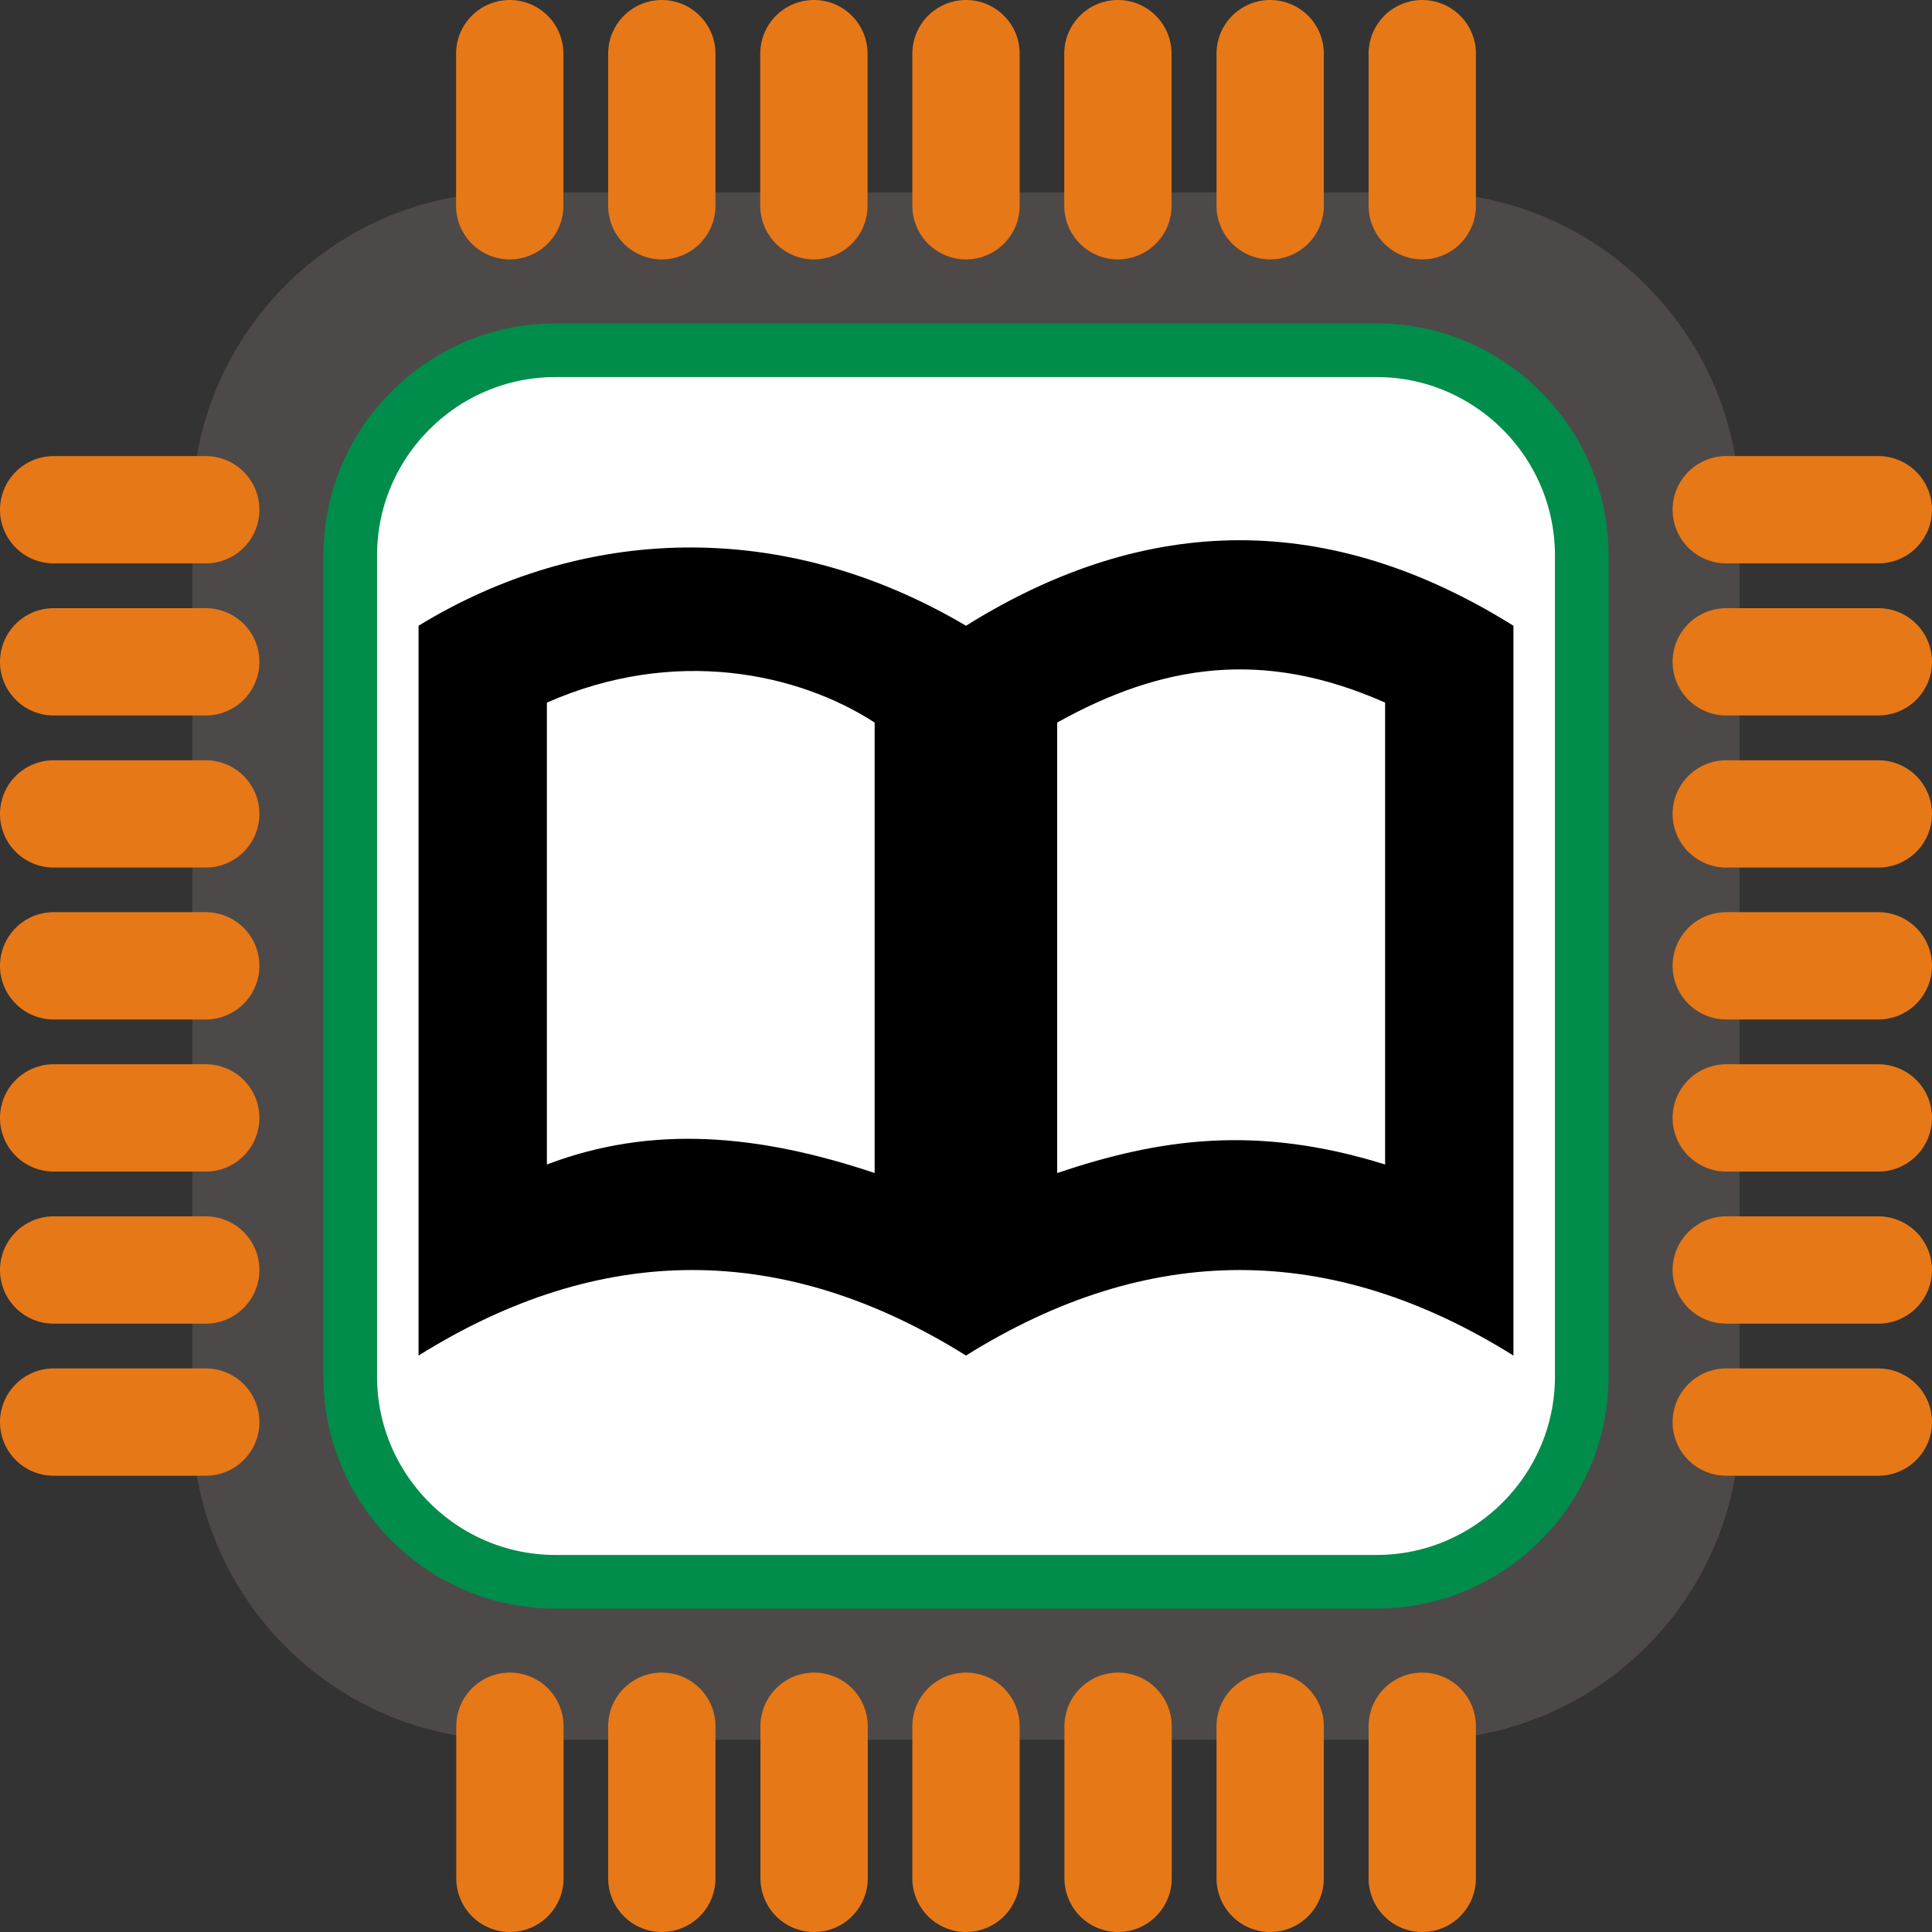 <?xml version="1.0" encoding="UTF-8" standalone="no"?>
<svg
   xmlns:dc="http://purl.org/dc/elements/1.1/"
   xmlns:cc="http://creativecommons.org/ns#"
   xmlns:rdf="http://www.w3.org/1999/02/22-rdf-syntax-ns#"
   xmlns:svg="http://www.w3.org/2000/svg"
   xmlns="http://www.w3.org/2000/svg"
   xmlns:sodipodi="http://sodipodi.sourceforge.net/DTD/sodipodi-0.dtd"
   xmlns:inkscape="http://www.inkscape.org/namespaces/inkscape"
   inkscape:version="1.0 (4035a4fb49, 2020-05-01)"
   sodipodi:docname="chip-ref.svg"
   id="svg85"
   version="1.1"
   viewBox="0 0 10.658 10.658"
   xml:space="preserve"
   style="fill-rule:evenodd;text-rendering:geometricPrecision;image-rendering:optimizeQuality;clip-rule:evenodd;shape-rendering:geometricPrecision"
   inkscape:export-filename="/home/michael/Documents/svg/chip-ref.png"
   inkscape:export-xdpi="9007.4102"
   inkscape:export-ydpi="9007.4102"><rect x="0" y="0" width="10.658" height="10.658" fill="#333333" stroke="none"/><sodipodi:namedview
   inkscape:current-layer="svg85"
   inkscape:window-maximized="1"
   inkscape:window-y="28"
   inkscape:window-x="0"
   inkscape:cy="5.5050491"
   inkscape:cx="3.2912672"
   inkscape:zoom="74.076506"
   showgrid="false"
   id="namedview87"
   inkscape:window-height="1027"
   inkscape:window-width="1920"
   inkscape:pageshadow="2"
   inkscape:pageopacity="0"
   guidetolerance="10"
   gridtolerance="10"
   objecttolerance="10"
   borderopacity="1"
   bordercolor="#666666"
   pagecolor="#ffffff"
   inkscape:document-rotation="0" />
 <defs
   id="defs4">
  <style
   id="style2"
   type="text/css">
    .str0 {stroke:#4D4948;stroke-width:0.148}
    .str2 {stroke:#DB214C;stroke-width:0.296}
    .str3 {stroke:#DB214C;stroke-width:0.296;stroke-linecap:round}
    .str1 {stroke:#E77817;stroke-width:0.592;stroke-linecap:round}
    .fil2 {fill:none}
    .fil1 {fill:#4D4948}
    .fil5 {fill:#DB214C}
    .fil3 {fill:#DEDEDD}
    .fil4 {fill:#DB214C;fill-rule:nonzero}
    .fil0 {fill:black;fill-rule:nonzero}
  </style>
 <inkscape:perspective
   sodipodi:type="inkscape:persp3d"
   inkscape:vp_x="0 : 15 : 1"
   inkscape:vp_y="0 : 1000 : 0"
   inkscape:vp_z="50 : 15 : 1"
   inkscape:persp3d-origin="25 : 10 : 1"
   id="perspective2714" /><inkscape:perspective
   sodipodi:type="inkscape:persp3d"
   inkscape:vp_x="0 : 0.5 : 1"
   inkscape:vp_y="0 : 1000 : 0"
   inkscape:vp_z="1 : 0.5 : 1"
   inkscape:persp3d-origin="0.5 : 0.33333333 : 1"
   id="perspective2806" /><inkscape:perspective
   id="perspective2819"
   inkscape:persp3d-origin="372.04724 : 350.78739 : 1"
   inkscape:vp_z="744.09448 : 526.18109 : 1"
   inkscape:vp_y="0 : 1000 : 0"
   inkscape:vp_x="0 : 526.18109 : 1"
   sodipodi:type="inkscape:persp3d" /><inkscape:perspective
   id="perspective2777"
   inkscape:persp3d-origin="75 : 40 : 1"
   inkscape:vp_z="150 : 60 : 1"
   inkscape:vp_y="0 : 1000 : 0"
   inkscape:vp_x="0 : 60 : 1"
   sodipodi:type="inkscape:persp3d" /><inkscape:perspective
   id="perspective3275"
   inkscape:persp3d-origin="50 : 33.333333 : 1"
   inkscape:vp_z="100 : 50 : 1"
   inkscape:vp_y="0 : 1000 : 0"
   inkscape:vp_x="0 : 50 : 1"
   sodipodi:type="inkscape:persp3d" /><inkscape:perspective
   id="perspective5533"
   inkscape:persp3d-origin="32 : 21.333333 : 1"
   inkscape:vp_z="64 : 32 : 1"
   inkscape:vp_y="0 : 1000 : 0"
   inkscape:vp_x="0 : 32 : 1"
   sodipodi:type="inkscape:persp3d" /><inkscape:perspective
   id="perspective2557"
   inkscape:persp3d-origin="25 : 16.666667 : 1"
   inkscape:vp_z="50 : 25 : 1"
   inkscape:vp_y="0 : 1000 : 0"
   inkscape:vp_x="0 : 25 : 1"
   sodipodi:type="inkscape:persp3d" /><clipPath
   id="clipPath1184"
   clipPathUnits="userSpaceOnUse"><rect
     y="2.239"
     x="27.105"
     height="44.312"
     width="65.541"
     id="rect1186"
     style="fill:#dededd;fill-opacity:1;stroke-width:10.084" /></clipPath>
  
 
   
   
   
   
   
   
   
   
  </defs>
<symbol
   viewBox="-4.017 -127.298 8.665 4.209"
   id="Im1-1-0">
 <path
   id="path6"
   d="m1.281-125.32v0.028c-0.086-0.057-0.153-0.141-0.202-0.252-0.048-0.111-0.072-0.232-0.072-0.364 0-0.137 0.025-0.262 0.076-0.374 0.051-0.113 0.117-0.193 0.198-0.242v0.028c-0.041 0.03-0.074 0.071-0.1 0.123-0.026 0.052-0.046 0.118-0.058 0.198-0.013 0.08-0.019 0.164-0.019 0.25 0 0.098 0.006 0.187 0.018 0.266 0.012 0.079 0.03 0.145 0.055 0.197 0.025 0.052 0.06 0.099 0.106 0.141zm3.094-1.175v-0.028c0.086 0.057 0.154 0.141 0.202 0.251 0.048 0.111 0.072 0.232 0.072 0.364 0 0.137-0.025 0.262-0.076 0.375-0.051 0.113-0.117 0.193-0.198 0.242v-0.028c0.041-0.03 0.075-0.071 0.101-0.123 0.026-0.052 0.046-0.118 0.058-0.198 0.013-0.08 0.019-0.163 0.019-0.25 0-0.098-0.006-0.187-0.018-0.266-0.012-0.079-0.03-0.145-0.055-0.197-0.025-0.052-0.06-0.099-0.106-0.141z"
   class="fil0" />
 <path
   id="path8"
   d="m-3.943-124.38v-1.663h1.329v1.663h-1.329zm0.042-0.042h1.246v-1.579h-1.246v1.579z"
   class="fil0" />
 <polygon
   id="polygon10"
   class="fil0"
   points="-3.117 -126.89 -2.587 -126.89 -2.587 -126.84 -3.117 -126.84" />
 <path
   id="path12"
   d="m-3.366-123.48h0.53v0.049h-0.53v-0.049zm0 0.188h0.53v0.05h-0.53v-0.05z"
   class="fil0" />
 <polygon
   id="polygon14"
   class="fil0"
   points="-1.022 -125.88 -0.492 -125.88 -0.492 -125.83 -1.022 -125.83" />
 <path
   id="path16"
   d="m-2.5-127.22l0.167-0.081h0.017v0.578c0 0.038 0.002 0.062 0.005 0.072 0.003 0.009 0.01 0.017 0.02 0.022 0.01 0.005 0.031 0.008 0.062 0.009v0.019h-0.258v-0.019c0.032-0.001 0.053-0.003 0.063-0.008 0.009-0.005 0.016-0.011 0.02-0.02 0.004-0.008 0.006-0.033 0.006-0.074v-0.37c0-0.05-0.002-0.082-0.005-0.096-0.002-0.011-0.007-0.019-0.013-0.024-0.006-0.005-0.014-0.008-0.022-0.008-0.012 0-0.03 0.005-0.052 0.016l-0.008-0.016z"
   class="fil0" />
 <path
   id="path18"
   d="m-2.743-123.44c0-0.078 0.012-0.145 0.035-0.202 0.024-0.056 0.055-0.098 0.094-0.126 0.03-0.022 0.062-0.033 0.094-0.033 0.052 0 0.1 0.027 0.141 0.08 0.052 0.066 0.078 0.156 0.078 0.27 0 0.079-0.011 0.147-0.034 0.202-0.023 0.056-0.052 0.096-0.088 0.121-0.035 0.025-0.07 0.038-0.103 0.038-0.065 0-0.12-0.038-0.163-0.116-0.037-0.065-0.055-0.143-0.055-0.235zm0.099 0.013c0 0.094 0.012 0.171 0.035 0.231 0.019 0.05 0.048 0.075 0.086 0.075 0.018 0 0.037-0.008 0.056-0.024 0.02-0.016 0.034-0.044 0.044-0.082 0.016-0.058 0.023-0.14 0.023-0.245 0-0.078-0.008-0.143-0.024-0.196-0.012-0.039-0.028-0.066-0.047-0.082-0.014-0.011-0.03-0.017-0.05-0.017-0.023 0-0.043 0.01-0.061 0.031-0.024 0.028-0.041 0.072-0.049 0.132-0.009 0.06-0.013 0.119-0.013 0.177z"
   class="fil0" />
 <polygon
   id="polygon20"
   class="fil0"
   points="2.356 -126.3 2.108 -125.57 2.068 -125.57 2.316 -126.3" />
 <path
   id="path22"
   d="m-3.692-127.28l0.211 0.537 0.115-0.401c0.009-0.033 0.014-0.058 0.014-0.077 0-0.012-0.004-0.022-0.013-0.029-0.009-0.007-0.025-0.01-0.049-0.01-0.004 0-0.008-0-0.013-0.001l0.005-0.019h0.22l-0.006 0.019c-0.023-0-0.04 0.002-0.051 0.007-0.016 0.007-0.028 0.016-0.035 0.027-0.011 0.016-0.022 0.043-0.033 0.083l-0.161 0.565h-0.018l-0.228-0.578-0.122 0.427c-0.009 0.032-0.014 0.057-0.014 0.074 0 0.013 0.004 0.023 0.012 0.029 0.008 0.007 0.028 0.011 0.059 0.013l-0.005 0.019h-0.215l0.007-0.019c0.027-0.001 0.045-0.003 0.054-0.007 0.014-0.006 0.024-0.014 0.031-0.024 0.01-0.015 0.021-0.043 0.033-0.086l0.136-0.476c-0.013-0.02-0.027-0.034-0.042-0.042-0.015-0.007-0.038-0.012-0.07-0.013l0.006-0.019h0.171z"
   class="fil0" />
 <path
   id="path24"
   d="m-3.742-123.56l-0.067 0.23c0.063-0.094 0.111-0.156 0.145-0.185 0.033-0.029 0.066-0.044 0.097-0.044 0.017 0 0.031 0.005 0.042 0.017 0.011 0.011 0.016 0.026 0.016 0.043 0 0.02-0.005 0.047-0.015 0.081l-0.061 0.213c-0.007 0.025-0.011 0.04-0.011 0.045 0 0.005 0.001 0.009 0.004 0.012 0.003 0.003 0.006 0.005 0.009 0.005 0.004 0 0.009-0.002 0.015-0.007 0.018-0.014 0.037-0.036 0.059-0.065l0.016 0.009c-0.031 0.045-0.061 0.077-0.089 0.096-0.02 0.013-0.037 0.02-0.052 0.02-0.013 0-0.022-0.004-0.03-0.011-0.007-0.008-0.011-0.018-0.011-0.03 0-0.016 0.006-0.044 0.017-0.083l0.059-0.203c0.007-0.025 0.011-0.045 0.011-0.059 0-0.007-0.002-0.012-0.007-0.016-0.004-0.004-0.01-0.006-0.016-0.006-0.009 0-0.021 0.004-0.034 0.012-0.025 0.015-0.051 0.04-0.078 0.075-0.027 0.035-0.055 0.079-0.085 0.134-0.016 0.029-0.029 0.06-0.04 0.094l-0.025 0.083h-0.076l0.092-0.316c0.011-0.038 0.016-0.061 0.016-0.069 0-0.007-0.003-0.014-0.009-0.02-0.006-0.005-0.013-0.008-0.022-0.008-0.004 0-0.011 0.001-0.021 0.002l-0.019 0.003-0.003-0.018 0.175-0.031z"
   class="fil0" />
 <path
   id="path26"
   d="m2.895-126.27l0.211 0.537 0.115-0.401c0.009-0.033 0.014-0.058 0.014-0.077 0-0.012-0.004-0.022-0.013-0.029-0.009-0.007-0.025-0.01-0.049-0.01-0.004 0-0.008-0-0.013-0.001l0.005-0.019h0.22l-0.006 0.019c-0.023-0-0.04 0.002-0.051 0.007-0.016 0.007-0.028 0.016-0.035 0.027-0.011 0.016-0.022 0.043-0.033 0.083l-0.161 0.565h-0.018l-0.228-0.578-0.122 0.427c-0.009 0.032-0.014 0.057-0.014 0.074 0 0.013 0.004 0.023 0.012 0.029 0.008 0.007 0.028 0.011 0.059 0.013l-0.005 0.019h-0.215l0.007-0.019c0.027-0.001 0.045-0.003 0.054-0.007 0.014-0.006 0.024-0.014 0.031-0.024 0.01-0.015 0.021-0.043 0.033-0.086l0.136-0.476c-0.013-0.02-0.027-0.034-0.042-0.042-0.015-0.007-0.038-0.012-0.07-0.013l0.006-0.019h0.171zm-1.313 0.228l-0.067 0.23c0.063-0.094 0.111-0.156 0.145-0.185 0.033-0.029 0.066-0.044 0.097-0.044 0.017 0 0.031 0.005 0.042 0.017 0.011 0.011 0.016 0.026 0.016 0.043 0 0.02-0.005 0.047-0.015 0.081l-0.061 0.213c-0.007 0.025-0.011 0.04-0.011 0.045 0 0.005 0.001 0.009 0.004 0.012 0.003 0.003 0.006 0.005 0.009 0.005 0.004 0 0.009-0.002 0.015-0.007 0.018-0.014 0.037-0.036 0.059-0.065l0.016 0.009c-0.031 0.045-0.061 0.077-0.089 0.096-0.02 0.013-0.037 0.02-0.052 0.02-0.013 0-0.022-0.004-0.03-0.011-0.007-0.008-0.011-0.018-0.011-0.03 0-0.016 0.006-0.044 0.017-0.083l0.059-0.203c0.007-0.025 0.011-0.045 0.011-0.059 0-0.007-0.002-0.012-0.007-0.016-0.004-0.004-0.01-0.006-0.016-0.006-0.009 0-0.021 0.004-0.034 0.012-0.025 0.015-0.051 0.04-0.078 0.075-0.027 0.035-0.055 0.079-0.085 0.134-0.016 0.029-0.029 0.06-0.04 0.094l-0.025 0.083h-0.076l0.092-0.316c0.011-0.038 0.016-0.061 0.016-0.069 0-0.007-0.003-0.014-0.009-0.02-0.006-0.005-0.013-0.008-0.022-0.008-0.004 0-0.011 0.001-0.021 0.002l-0.019 0.003-0.003-0.018 0.175-0.031zm-1.28-0.201c0.014 0 0.026 0.005 0.036 0.015 0.01 0.01 0.015 0.022 0.015 0.036 0 0.014-0.005 0.026-0.015 0.036-0.01 0.01-0.022 0.015-0.035 0.015-0.014 0-0.026-0.005-0.036-0.015-0.01-0.01-0.015-0.022-0.015-0.036 0-0.014 0.005-0.026 0.015-0.036 0.01-0.01 0.022-0.015 0.036-0.015zm0.007 0.201l-0.1 0.354c-0.007 0.024-0.01 0.038-0.01 0.043 0 0.006 0.002 0.01 0.005 0.013 0.003 0.003 0.007 0.005 0.011 0.005 0.005 0 0.011-0.003 0.018-0.008 0.019-0.015 0.039-0.037 0.058-0.065l0.018 0.012c-0.023 0.035-0.05 0.064-0.081 0.088-0.023 0.018-0.045 0.027-0.066 0.027-0.014 0-0.025-0.004-0.034-0.012-0.009-0.008-0.013-0.019-0.013-0.031 0-0.012 0.004-0.033 0.013-0.062l0.066-0.226c0.011-0.037 0.016-0.06 0.016-0.07 0-0.007-0.003-0.013-0.008-0.018-0.005-0.005-0.012-0.007-0.021-0.007-0.007 0-0.023 0.002-0.046 0.005v-0.02l0.174-0.028zm0.345-0.261l-0.143 0.497 0.058-0.049c0.063-0.053 0.104-0.093 0.123-0.118 0.006-0.008 0.009-0.015 0.009-0.019 0-0.003-0.001-0.006-0.003-0.009-0.002-0.003-0.006-0.005-0.012-0.007-0.006-0.002-0.016-0.003-0.031-0.003h-0.018l0.005-0.019h0.221l-0.005 0.019c-0.025 0.001-0.047 0.005-0.065 0.012-0.018 0.007-0.036 0.016-0.053 0.029-0.034 0.025-0.056 0.043-0.067 0.052l-0.043 0.038c0.007 0.024 0.017 0.058 0.027 0.102 0.018 0.072 0.03 0.115 0.037 0.128 0.007 0.013 0.013 0.02 0.02 0.02 0.006 0 0.012-0.003 0.02-0.009 0.017-0.013 0.036-0.033 0.056-0.061l0.018 0.013c-0.037 0.046-0.065 0.077-0.084 0.091-0.019 0.015-0.037 0.022-0.053 0.022-0.014 0-0.025-0.006-0.033-0.017-0.013-0.02-0.036-0.098-0.067-0.235l-0.069 0.06-0.052 0.179h-0.079l0.167-0.576 0.014-0.049c0.002-0.008 0.003-0.016 0.003-0.022 0-0.008-0.003-0.015-0.009-0.02-0.006-0.005-0.015-0.008-0.027-0.008-0.008 0-0.02 0.002-0.037 0.005v-0.018l0.175-0.03z"
   class="fil0" />
 <path
   id="path28"
   d="m-1.753-125.12c-0.004 0.029-0.006 0.053-0.006 0.072 0 0.051 0.018 0.095 0.055 0.131 0.036 0.036 0.08 0.054 0.132 0.054 0.042 0 0.082-0.009 0.12-0.026 0.038-0.017 0.095-0.055 0.171-0.113l0.018 0.025c-0.137 0.136-0.267 0.203-0.391 0.203-0.084 0-0.148-0.027-0.19-0.079-0.043-0.053-0.064-0.112-0.064-0.176 0-0.086 0.026-0.174 0.079-0.264 0.053-0.09 0.12-0.16 0.2-0.21 0.08-0.05 0.163-0.075 0.248-0.075 0.061 0 0.106 0.012 0.136 0.037 0.029 0.025 0.044 0.054 0.044 0.088 0 0.048-0.019 0.094-0.057 0.138-0.05 0.057-0.124 0.103-0.222 0.139-0.065 0.024-0.156 0.042-0.273 0.055zm0.006-0.042c0.085-0.01 0.155-0.027 0.209-0.05 0.071-0.032 0.124-0.07 0.16-0.114 0.035-0.044 0.053-0.086 0.053-0.126 0-0.024-0.008-0.044-0.023-0.059-0.015-0.015-0.037-0.022-0.065-0.022-0.059 0-0.121 0.031-0.187 0.094-0.066 0.063-0.115 0.155-0.146 0.278z"
   class="fil0" />
 <path
   id="path30"
   d="m0.215-126.05l-0.025 0.073h-0.122c-0.038 0.077-0.069 0.151-0.093 0.222-0.012 0.035-0.014 0.06-0.007 0.074 0.007 0.015 0.019 0.023 0.038 0.023 0.014 0 0.029-0.005 0.043-0.015 0.014-0.01 0.026-0.025 0.036-0.044h0.018c-0.024 0.053-0.049 0.091-0.077 0.113-0.027 0.022-0.053 0.033-0.078 0.033-0.026 0-0.044-0.012-0.053-0.036-0.009-0.024-0.003-0.069 0.02-0.134 0.014-0.041 0.047-0.119 0.1-0.235h-0.131c-0.071 0.177-0.122 0.288-0.152 0.335-0.031 0.047-0.059 0.07-0.085 0.07-0.012 0-0.021-0.004-0.026-0.012-0.005-0.008-0.006-0.018-0.002-0.03 0.003-0.009 0.007-0.016 0.012-0.023 0.007-0.009 0.019-0.021 0.036-0.037 0.03-0.027 0.054-0.056 0.072-0.086 0.032-0.051 0.066-0.124 0.102-0.217h-0.023c-0.024 0-0.044 0.004-0.059 0.012-0.024 0.012-0.048 0.032-0.074 0.061h-0.02c0.039-0.058 0.074-0.098 0.107-0.121 0.025-0.017 0.055-0.025 0.089-0.025h0.355z"
   class="fil0" />
</symbol>
 
<path
   class="fil1 str0"
   d="m 2.812,1.135 h 5.033 c 0.924,0 1.678,0.754 1.678,1.678 v 5.033 c 0,0.924 -0.754,1.678 -1.678,1.678 H 2.812 C 1.888,9.523 1.135,8.769 1.135,7.845 V 2.812 c 0,-0.924 0.754,-1.678 1.678,-1.678 z"
   id="_48879472" /><g
   id="g41">
    <line
   x1="1.135"
   y1="7.006"
   x2="0.296"
   class="fil2 str1"
   y2="7.006"
   id="_49289904" />
    <line
   x1="1.135"
   y1="6.167"
   x2="0.296"
   class="fil2 str1"
   y2="6.167"
   id="_48403816" />
    <line
   x1="1.135"
   y1="4.49"
   x2="0.296"
   class="fil2 str1"
   y2="4.49"
   id="_49204088" />
    <line
   x1="1.135"
   y1="5.328"
   x2="0.296"
   class="fil2 str1"
   y2="5.328"
   id="_49204208" />
    <line
   x1="1.135"
   y1="3.651"
   x2="0.296"
   class="fil2 str1"
   y2="3.651"
   id="_49290992" />
    <line
   x1="1.135"
   y1="2.812"
   x2="0.296"
   class="fil2 str1"
   y2="2.812"
   id="_48639800" />
    <line
   x1="1.135"
   y1="7.845"
   x2="0.296"
   class="fil2 str1"
   y2="7.845"
   id="_48644528" />
   </g><g
   id="g50">
    <line
   x1="10.362"
   y1="7.006"
   x2="9.523"
   class="fil2 str1"
   y2="7.006"
   id="_48405752" />
    <line
   x1="10.362"
   y1="6.167"
   x2="9.523"
   class="fil2 str1"
   y2="6.167"
   id="_48646592" />
    <line
   x1="10.362"
   y1="4.49"
   x2="9.523"
   class="fil2 str1"
   y2="4.49"
   id="_48403280" />
    <line
   x1="10.362"
   y1="5.328"
   x2="9.523"
   class="fil2 str1"
   y2="5.328"
   id="_48357280" />
    <line
   x1="10.362"
   y1="3.651"
   x2="9.523"
   class="fil2 str1"
   y2="3.651"
   id="_49418576" />
    <line
   x1="10.362"
   y1="2.812"
   x2="9.523"
   class="fil2 str1"
   y2="2.812"
   id="_48405824" />
    <line
   x1="10.362"
   y1="7.845"
   x2="9.523"
   class="fil2 str1"
   y2="7.845"
   id="_49418384" />
   </g><g
   id="g59">
    <line
   x1="3.651"
   y1="10.362"
   x2="3.651"
   class="fil2 str1"
   y2="9.523"
   id="_49418408" />
    <line
   x1="4.491"
   y1="10.362"
   x2="4.491"
   class="fil2 str1"
   y2="9.523"
   id="_49418528" />
    <line
   x1="6.168"
   y1="10.362"
   x2="6.168"
   class="fil2 str1"
   y2="9.523"
   id="_48624064" />
    <line
   x1="5.329"
   y1="10.362"
   x2="5.329"
   class="fil2 str1"
   y2="9.523"
   id="_48730256" />
    <line
   x1="7.007"
   y1="10.362"
   x2="7.007"
   class="fil2 str1"
   y2="9.523"
   id="_48696176" />
    <line
   x1="7.846"
   y1="10.362"
   x2="7.846"
   class="fil2 str1"
   y2="9.523"
   id="_48646640" />
    <line
   x1="2.813"
   y1="10.362"
   x2="2.813"
   class="fil2 str1"
   y2="9.523"
   id="_48696152" />
   </g><g
   id="g68">
    <line
   x1="3.651"
   y1="1.135"
   x2="3.651"
   class="fil2 str1"
   y2="0.296"
   id="_48730584" />
    <line
   x1="4.49"
   y1="1.135"
   x2="4.49"
   class="fil2 str1"
   y2="0.296"
   id="_48695832" />
    <line
   x1="6.167"
   y1="1.135"
   x2="6.167"
   class="fil2 str1"
   y2="0.296"
   id="_48696128" />
    <line
   x1="5.329"
   y1="1.135"
   x2="5.329"
   class="fil2 str1"
   y2="0.296"
   id="_48730560" />
    <line
   x1="7.007"
   y1="1.135"
   x2="7.007"
   class="fil2 str1"
   y2="0.296"
   id="_49418792" />
    <line
   x1="7.846"
   y1="1.135"
   x2="7.846"
   class="fil2 str1"
   y2="0.296"
   id="_48730512" />
    <line
   x1="2.812"
   y1="1.135"
   x2="2.812"
   class="fil2 str1"
   y2="0.296"
   id="_48405728" />
   </g><path
   style="stroke:#008c4a;stroke-opacity:1;fill:#ffffff;fill-opacity:1"
   class="fil3 str2"
   d="m 3.064,1.932 h 4.53 c 0.624,0 1.132,0.509 1.132,1.132 V 7.594 C 8.726,8.217 8.217,8.726 7.594,8.726 H 3.064 C 2.44,8.726 1.932,8.217 1.932,7.594 V 3.064 c 0,-0.624 0.509,-1.132 1.132,-1.132 z"
   id="_48730488" /><path
   d="m 2.309,3.452 v 4.026 c 1.007,-0.629 2.013,-0.629 3.02,0 1.007,-0.629 2.013,-0.629 3.02,0 V 3.452 c -1.007,-0.629 -2.013,-0.629 -3.02,0 -1.016,-0.601 -2.122,-0.55 -3.02,0 z M 4.825,3.986 V 6.471 C 4.185,6.257 3.598,6.203 3.017,6.424 V 3.876 C 3.725,3.564 4.405,3.714 4.825,3.986 Z M 7.641,3.876 V 6.424 C 6.929,6.202 6.395,6.282 5.832,6.471 V 3.986 C 6.41,3.664 6.969,3.578 7.641,3.876 Z"
   id="rect3027"
   style="fill:#000000;fill-opacity:1;stroke:none;stroke-width:0.31" /></svg>
